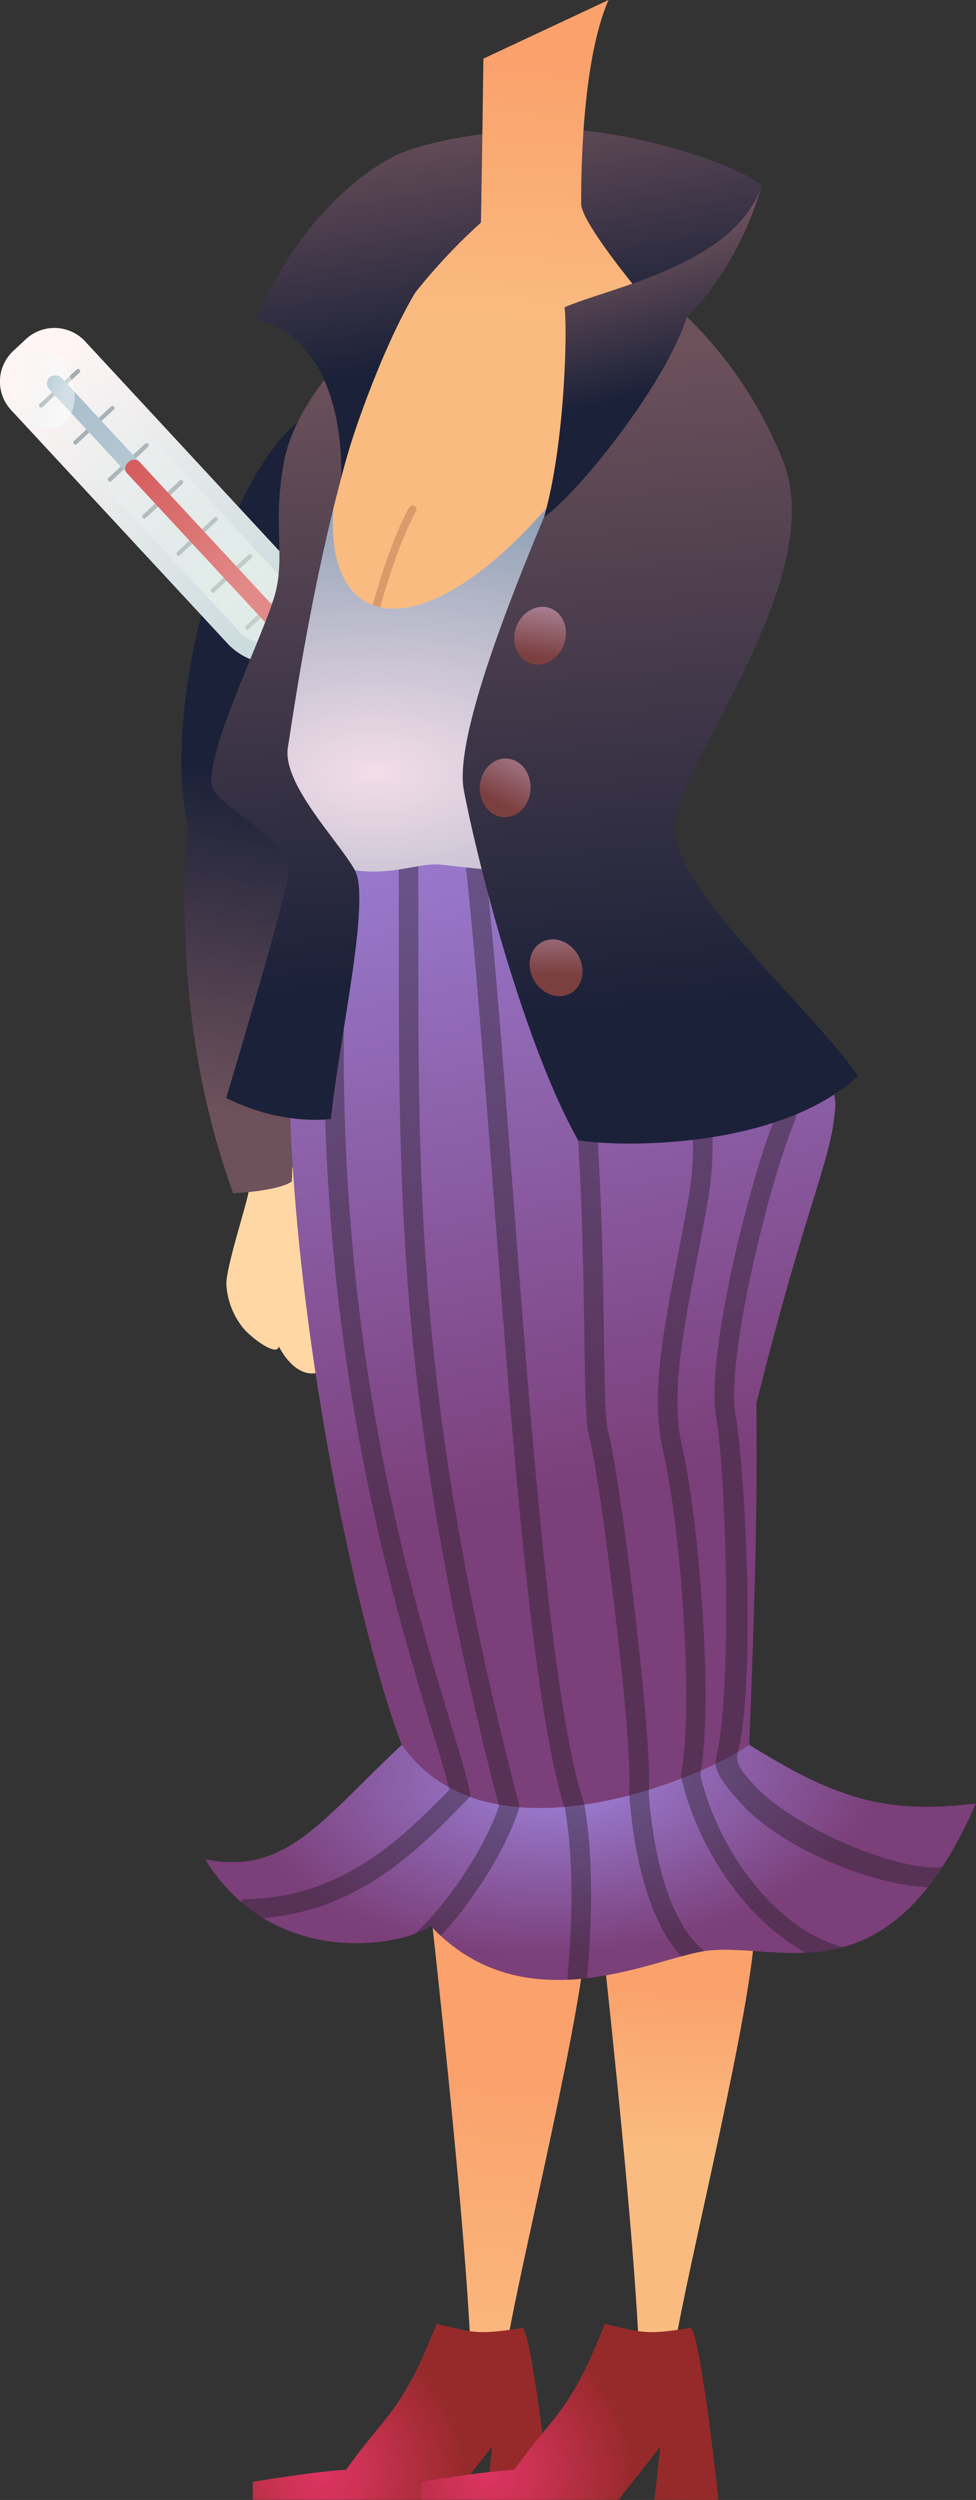 <svg xmlns="http://www.w3.org/2000/svg" xmlns:xlink="http://www.w3.org/1999/xlink" viewBox="0 0 163.02 417.26"><rect x="0" y="0" width="163.02" height="417.26" fill="#333333" stroke="none"/><defs><style>.cls-1,.cls-23{fill:none;}.cls-2{fill:url(#Безымянный_градиент_159);}.cls-3{fill:url(#Безымянный_градиент_322);}.cls-4{fill:url(#Безымянный_градиент_322-2);}.cls-5{fill:url(#Безымянный_градиент_801);}.cls-6{fill:#a2aaae;}.cls-7{fill:#a9bcca;}.cls-8{fill:#d23c3e;}.cls-9{fill:url(#Безымянный_градиент_598);}.cls-10{fill:url(#Безымянный_градиент_492);}.cls-11{fill:url(#Безымянный_градиент_600);}.cls-12{fill:url(#Безымянный_градиент_323);}.cls-13{fill:url(#Безымянный_градиент_720);}.cls-14{fill:url(#Безымянный_градиент_783);}.cls-15{fill:url(#Безымянный_градиент_720-2);}.cls-16{fill:url(#Безымянный_градиент_929);}.cls-17{fill:url(#Безымянный_градиент_2726);}.cls-18{clip-path:url(#clip-path);}.cls-19{opacity:0.4;}.cls-20{fill:#211c20;}.cls-21{fill:url(#Безымянный_градиент_322-3);}.cls-22{fill:url(#Безымянный_градиент_783-2);}.cls-23{stroke:#db9a6a;stroke-linecap:round;stroke-miterlimit:10;stroke-width:1.31px;}.cls-24{fill:url(#Безымянный_градиент_951);}.cls-25{fill:url(#Безымянный_градиент_322-4);}.cls-26{fill:url(#Безымянный_градиент_744);}.cls-27{fill:url(#Безымянный_градиент_744-2);}.cls-28{fill:url(#Безымянный_градиент_744-3);}.cls-29{fill:url(#Безымянный_градиент_322-5);}.cls-30{fill:url(#Безымянный_градиент_322-6);}.cls-31{fill:url(#Безымянный_градиент_322-7);}</style><linearGradient id="Безымянный_градиент_159" x1="6300.07" y1="-712.78" x2="6300.39" y2="-726.7" gradientTransform="matrix(-0.96, 0.27, 0.27, 0.96, 6303.93, -815.85)" gradientUnits="userSpaceOnUse"><stop offset="0.64" stop-color="#ffd7a5"/><stop offset="1" stop-color="#faa96c"/></linearGradient><linearGradient id="Безымянный_градиент_322" x1="30.45" y1="184.32" x2="39.96" y2="129.3" gradientUnits="userSpaceOnUse"><stop offset="0" stop-color="#6d515b"/><stop offset="1" stop-color="#1b2139"/></linearGradient><linearGradient id="Безымянный_градиент_322-2" x1="37.03" y1="185.46" x2="46.53" y2="130.44" xlink:href="#Безымянный_градиент_322"/><linearGradient id="Безымянный_градиент_801" x1="4352.18" y1="-632.75" x2="4355.05" y2="-569.7" gradientTransform="translate(-2754.61 3485.96) rotate(-42.85)" gradientUnits="userSpaceOnUse"><stop offset="0" stop-color="#fff5f5"/><stop offset="1" stop-color="#c6d9db"/></linearGradient><linearGradient id="Безымянный_градиент_598" x1="4352.21" y1="-631.11" x2="4354.41" y2="-582.85" gradientTransform="translate(-4326.77 686.42)" gradientUnits="userSpaceOnUse"><stop offset="0" stop-color="#ddf5f5" stop-opacity="0"/><stop offset="1" stop-color="#fafff5" stop-opacity="0.4"/></linearGradient><linearGradient id="Безымянный_градиент_492" x1="4351.72" y1="-561.91" x2="4355.03" y2="-557.53" gradientTransform="translate(-2754.61 3485.96) rotate(-42.85)" gradientUnits="userSpaceOnUse"><stop offset="0" stop-color="#5d7d91"/><stop offset="1" stop-color="#374b6b"/></linearGradient><linearGradient id="Безымянный_градиент_600" x1="4348.21" y1="-634.09" x2="4353.48" y2="-627.11" gradientTransform="translate(-3948.6 1984.17) rotate(-17.64)" gradientUnits="userSpaceOnUse"><stop offset="0" stop-color="#ddf5f5" stop-opacity="0"/><stop offset="1" stop-color="#faffff" stop-opacity="0.5"/></linearGradient><linearGradient id="Безымянный_градиент_323" x1="73.73" y1="399.67" x2="78.4" y2="345.65" gradientUnits="userSpaceOnUse"><stop offset="0.04" stop-color="#fabb80"/><stop offset="1" stop-color="#faa16c"/></linearGradient><radialGradient id="Безымянный_градиент_720" cx="53.72" cy="412.82" r="27.03" gradientUnits="userSpaceOnUse"><stop offset="0" stop-color="#dd3461"/><stop offset="0.26" stop-color="#cc3254"/><stop offset="0.78" stop-color="#a02b32"/><stop offset="0.89" stop-color="#962a2a"/></radialGradient><linearGradient id="Безымянный_градиент_783" x1="103.72" y1="382.3" x2="106.6" y2="331" gradientUnits="userSpaceOnUse"><stop offset="0.46" stop-color="#fabb80"/><stop offset="1" stop-color="#faa16c"/></linearGradient><radialGradient id="Безымянный_градиент_720-2" cx="81.8" cy="412.82" r="27.03" xlink:href="#Безымянный_градиент_720"/><linearGradient id="Безымянный_градиент_929" x1="77.31" y1="117.1" x2="117.66" y2="312.16" gradientUnits="userSpaceOnUse"><stop offset="0" stop-color="#9f85df"/><stop offset="0.67" stop-color="#7b3f79"/></linearGradient><radialGradient id="Безымянный_градиент_2726" cx="95.12" cy="295.15" r="37.84" gradientTransform="translate(594.11 164.51) rotate(85.96) scale(1 1.72)" gradientUnits="userSpaceOnUse"><stop offset="0" stop-color="#9f85df"/><stop offset="0.83" stop-color="#7b3f79"/></radialGradient><clipPath id="clip-path"><path class="cls-1" d="M125.15,291.24c2.61-31.35.65-44.41,1.19-57,8.6-34.43,12.52-40.31,13.17-49.45s-20.89-32-37.51-45.06c0,0-27.77-7.83-49.35-2C40.06,181.19,57.8,267,67.16,291.24h0c-13.3,12.4-19.29,21.9-32.89,19.11,12,19.24,34.18,14,37.72,11.15,14.92,15.88,35.33,6.31,44.68,4.35C129.06,323.23,148,335.64,163,301,147.35,303,138.86,299.73,125.15,291.24Z"/></clipPath><linearGradient id="Безымянный_градиент_322-3" x1="93.93" y1="14.05" x2="100.93" y2="55.39" xlink:href="#Безымянный_градиент_322"/><linearGradient id="Безымянный_градиент_783-2" x1="80.74" y1="91.23" x2="86.41" y2="9.37" xlink:href="#Безымянный_градиент_783"/><radialGradient id="Безымянный_градиент_951" cx="62.65" cy="129.24" r="124.33" gradientTransform="translate(0.35 60.11) rotate(0.29) scale(1 0.53)" gradientUnits="userSpaceOnUse"><stop offset="0" stop-color="#f3dde9"/><stop offset="0.67" stop-color="#93a3b7"/></radialGradient><linearGradient id="Безымянный_градиент_322-4" x1="102.45" y1="57.95" x2="111.34" y2="167.77" xlink:href="#Безымянный_градиент_322"/><linearGradient id="Безымянный_градиент_744" x1="91.53" y1="97.5" x2="88.75" y2="115.62" gradientTransform="translate(159.4 -14.76) rotate(70.16)" gradientUnits="userSpaceOnUse"><stop offset="0" stop-color="#bb9bb7"/><stop offset="0.67" stop-color="#7b3f3f"/></linearGradient><linearGradient id="Безымянный_градиент_744-2" x1="89.41" y1="121.65" x2="80.07" y2="139.99" gradientTransform="translate(212.07 41.43) rotate(87.49)" xlink:href="#Безымянный_градиент_744"/><linearGradient id="Безымянный_градиент_744-3" x1="93.02" y1="149.22" x2="92.8" y2="169.23" gradientTransform="translate(93.21 -24.8) rotate(30)" xlink:href="#Безымянный_градиент_744"/><linearGradient id="Безымянный_градиент_322-5" x1="48.85" y1="60.77" x2="57.29" y2="164.91" xlink:href="#Безымянный_градиент_322"/><linearGradient id="Безымянный_градиент_322-6" x1="104.18" y1="40.13" x2="110.69" y2="64.81" xlink:href="#Безымянный_градиент_322"/><linearGradient id="Безымянный_градиент_322-7" x1="51.16" y1="21.29" x2="58.16" y2="62.64" xlink:href="#Безымянный_градиент_322"/></defs><g id="Слой_2" data-name="Слой 2"><g id="Слой_2-2" data-name="Слой 2"><path class="cls-2" d="M43.82,177.47c5.59,13.9,5.73,23.22,5.73,23.22,5.84,5,9.82,9.94,9,12.93s-2.17,15.08-5.9,15.58-6.08-4.49-6.08-4.49c-.25,1.79-4.41-1.26-5.84-2.92a12.63,12.63,0,0,1-2.91-7.31c-.22-2.7,3.86-14.87,3.74-15.95-1.11-5.23-3.79-19.36-3.79-19.36Z"/><path class="cls-3" d="M55.08,67.43c-20.73,5.62-34.82,77.9-15.86,79.34C52.89,147.81,62.67,65.37,55.08,67.43Z"/><path class="cls-4" d="M30.85,144.82c-.27,12.43.26,32.8,8.1,54.34,2.72-.13,7.84-.65,9.8-1.95.65-20.25.12-48.51-1.07-58.31C46.06,125.68,31.39,120.63,30.85,144.82Z"/><path class="cls-5" d="M1.88,68.47,38,107.4a10.57,10.57,0,0,0,7,3.35l1.72.11a7,7,0,0,1,4.68,2.23L56,118a2.45,2.45,0,0,0,3.47.13h0a2.45,2.45,0,0,0,.13-3.48L55,109.75a7,7,0,0,1-1.87-4.85v-1.71a10.54,10.54,0,0,0-2.81-7.27L14.24,57a7,7,0,0,0-9.93-.38L2.25,58.54A7,7,0,0,0,1.88,68.47Z"/><path class="cls-6" d="M47.72,99.29,41.53,105a.34.34,0,0,1-.49,0,.35.35,0,0,1,0-.5l6.18-5.74a.35.35,0,0,1,.48.52Z"/><path class="cls-6" d="M42,93.1,35.8,98.84a.35.35,0,0,1-.48-.52l6.18-5.73a.36.36,0,0,1,.5,0A.35.35,0,0,1,42,93.1Z"/><path class="cls-6" d="M36.25,86.92l-6.19,5.74a.35.35,0,0,1-.48-.52l6.19-5.73a.34.34,0,0,1,.49,0A.35.35,0,0,1,36.25,86.92Z"/><path class="cls-6" d="M30.51,80.74l-6.18,5.73a.35.35,0,1,1-.48-.51L30,80.22a.35.35,0,0,1,.48.52Z"/><path class="cls-6" d="M24.77,74.55l-6.18,5.74a.35.35,0,1,1-.48-.52L24.3,74a.35.35,0,0,1,.47.51Z"/><path class="cls-6" d="M19,68.37,12.85,74.1a.34.34,0,0,1-.49,0,.35.35,0,0,1,0-.5l6.18-5.74a.35.35,0,0,1,.48.52Z"/><path class="cls-6" d="M13.3,62.18,7.12,67.92a.36.36,0,0,1-.5,0,.35.35,0,0,1,0-.49l6.18-5.74a.36.36,0,0,1,.5,0A.35.35,0,0,1,13.3,62.18Z"/><rect class="cls-7" x="30.43" y="53.75" width="2.81" height="69.23" rx="1.41" transform="translate(-51.6 45.23) rotate(-42.85)"/><rect class="cls-8" x="37.6" y="70.27" width="2.81" height="51.66" rx="1.21" transform="translate(-54.94 52.17) rotate(-42.85)"/><rect class="cls-9" x="21.08" y="51.2" width="11.25" height="63.26" rx="5.62" transform="translate(-49.21 40.26) rotate(-42.85)"/><path class="cls-10" d="M56.71,111.56l2.86,3.09a2.45,2.45,0,0,1-.13,3.48h0A2.45,2.45,0,0,1,56,118l-2.87-3.09"/><ellipse class="cls-11" cx="6.9" cy="64.9" rx="5.24" ry="6.83" transform="translate(-26.98 9.12) rotate(-25.21)"/><path class="cls-12" d="M81.4,280.79c7.27,22.5,18,26.35,16.44,43.38S85,385.76,84.43,393.51c4.75,9.63,6.44,9.19,0,13.37s-14.12,9.67-29.54,7.25c12.25-7.45,23.75-21.35,23.75-21.35-1.3-30.69-10.3-105.46-10.3-105.46Z"/><path class="cls-13" d="M91.9,417.26c-.85-8.16-3.32-28.07-4.63-28.73-7.83,1.31-8.49.66-14.36-.65-5.88,15-8.49,15-15.11,24.35-5.33.27-15.58,2-15.58,2v3h33l7-8.91-1,8.91Z"/><path class="cls-14" d="M109.47,280.79c7.28,22.5,18,26.35,16.45,43.38s-12.85,61.59-13.41,69.34c4.75,9.63,6.44,9.19,0,13.37S98.39,416.55,83,414.13c12.25-7.45,23.75-21.35,23.75-21.35-1.3-30.69-10.31-105.46-10.31-105.46Z"/><path class="cls-15" d="M120,417.26c-.85-8.16-3.32-28.07-4.63-28.73-7.83,1.31-8.49.66-14.36-.65-5.88,15-8.49,15-15.11,24.35-5.33.27-15.59,2-15.59,2v3h33l7-8.91-1,8.91Z"/><path class="cls-16" d="M102,139.74c16.62,13.06,38.17,35.92,37.51,45.06s-4.57,15-13.17,49.45c.11,13.24.11,23.68-1.19,57-27.64,21.09-48,22.65-57,2.51s-28.61-110.91-15.54-156C74.23,131.91,102,139.74,102,139.74Z"/><path class="cls-17" d="M163,301c-15.67,2-24.16-1.3-37.87-9.79-7.19,5.22-43.51,20.89-58,0-13.3,12.4-19.29,21.9-32.89,19.11,12,19.24,34.18,14,37.72,11.15,14.92,15.88,35.33,6.31,44.68,4.35C129.06,323.23,148,335.64,163,301Z"/><g class="cls-18"><g class="cls-19"><path class="cls-20" d="M40.36,320.29V317c16.49,0,26.6-10,34.7-18.28-.59-2.51-1.66-6-3-10.35-7.58-25-23.36-77.1-16-150.78l3.24.32C52,211,67.69,262.63,75.22,287.45c1.48,4.92,2.66,8.8,3.22,11.47l.18.85-.61.62C69.39,309.26,58.65,320.29,40.36,320.29Z"/><path class="cls-20" d="M69.17,327.14l-2-2.6c6.79-5.14,13.87-16.15,16.17-23.1C66.6,236.75,66.61,200.27,66.62,158.05c0-6.53,0-13.29-.06-20.25l3.26,0c.07,7,.06,13.74.06,20.28,0,42.1,0,78.45,16.78,143l.12.45-.14.45C84.35,309.37,76.61,321.53,69.17,327.14Z"/><path class="cls-20" d="M97.61,334.37,94.37,334c.24-1.92,2.3-19.07,0-32.12C89,285.63,85.46,239.25,82.35,198.31c-1.87-24.75-3.65-48.13-5.64-62.78l3.23-.44c2,14.75,3.79,38.18,5.67,63,3.1,40.84,6.62,87.14,11.93,102.85l.06.24C100,314.69,97.86,332.4,97.61,334.37Z"/><path class="cls-20" d="M118.7,330.09c-10.16-4.34-12.89-21.11-13.62-30.71v-.15l0-.15c.8-7.75-4.84-52.65-6.66-59.25-.62-2.21-.7-8.07-.82-16.94-.32-22.06-.84-59-9.84-86.87l3.11-1c9.15,28.34,9.68,65.58,10,87.82.11,8,.2,14.31.7,16.12,2,7.15,7.53,51.82,6.78,60.31,1.15,15,5.39,25.15,11.63,27.82Z"/><path class="cls-20" d="M143.61,328.63c-12.28-.52-25.94-15.18-29.82-32l-.08-.34.07-.33c2.21-11.77-.23-42-3-53.65-2.14-9.11-.07-19.82,2.33-32.21.64-3.3,1.3-6.71,1.91-10.27,2.82-16.2-2.47-35.59-16.14-59.27l2.83-1.63c14.07,24.37,19.48,44.47,16.53,61.46-.62,3.59-1.29,7-1.93,10.33-2.32,12-4.33,22.41-2.35,30.84,2.48,10.55,5.36,41.59,3,54.66,3.67,15.37,15.84,28.69,26.7,29.15Z"/><path class="cls-20" d="M155.77,315c-9.23,0-25.07-6.3-31.93-13.94-3.19-3.55-4.75-5.63-4.23-7.68,2.76-11,1.71-46.83,0-56.94s5.47-38.94,9.72-49.57c3.59-8.94-9.38-21.63-19.73-40.74l2.19-2.42c15.35,27.41,25.25,32.7,20.57,44.38-4.09,10.2-11.08,38.77-9.53,47.8,1.62,9.42,3.45,44.52.39,56.68-.48,1.89.79,3.2,2.61,5.23,6.57,7.31,24.64,14.86,32,13.82l.46,3.23A18.67,18.67,0,0,1,155.77,315Z"/></g></g><path class="cls-21" d="M89.23,21.55c13.06-.77,32.26,5,38,9.38-4.84,13.89-20.5,32.37-20.5,32.37L71.6,62,65.72,26.12C69.64,24.16,78.13,22.2,89.23,21.55Z"/><path class="cls-22" d="M101.64,0c-4.57,10.45-4.57,30-4.57,34s15.6,21.82,15.6,21.82c-4.5,20-30,48.05-50.86,46.74S54,60.73,80.33,37.16c.18-9,.41-27.37.41-27.37Z"/><path class="cls-23" d="M68.92,85c-3.21,5.69-6.74,17.59-7.28,21.82"/><path class="cls-24" d="M111.71,54.66C128.14,72,132.33,75.09,130.37,88.15s-15,46.37-24.81,52.9-25.47,3.92-32,3.26-17,7.84-36.57-13.06c2.61-10.45,7.27-22.17,9.14-28.73,2.62-9.14-1.3-24.81,5.23-33.3a151.88,151.88,0,0,1,15-16.33C37,109.05,72.91,125.38,111.71,54.66Z"/><path class="cls-25" d="M108.11,47.18c-8.38,19.26-33.24,71-30.63,84.73,2.36,12.41,10.11,42.43,19.09,58.43,8.83,1.32,34.2,1,46.74-10.77C135.07,167.82,112,148,112.67,137.66S138.44,96.48,130.82,77A69.49,69.49,0,0,0,108.11,47.18Z"/><ellipse class="cls-26" cx="90.21" cy="106.11" rx="4.9" ry="4.24" transform="translate(-40.22 154.95) rotate(-70.16)"/><ellipse class="cls-27" cx="84.39" cy="131.5" rx="4.9" ry="4.24" transform="translate(-50.69 210.05) rotate(-87.49)"/><ellipse class="cls-28" cx="92.88" cy="161.53" rx="4.24" ry="4.9" transform="translate(-68.32 68.08) rotate(-30)"/><path class="cls-29" d="M68.92,49.37c-9,6.4-19.52,17.24-21.48,27.68s.26,15.54-1.5,22.14S33.07,128,35.69,131.91s13.34,8.53,12.4,14.36-10.31,37-10.31,37c9.66,4.78,17.5,3.48,17.5,3.48,1.3-13.06,6.69-36.61,4-41.49s-12.21-14.43-11.19-20.55S55.79,69.35,68.92,49.37Z"/><path class="cls-30" d="M90.88,86.29c3.58-12.5,3.89-32.05,3.41-35,7.52-3.31,28.51-7.06,32.95-20.35-4.19,14.54-12.54,22-12.54,22C111.09,64.3,96.44,82.47,90.88,86.29Z"/><path class="cls-31" d="M65.72,26.12l3.7,22.61c-5.66,9.39-11.33,25.8-12.41,31,.22-21.59-11.17-26.32-14.14-26.16C46.13,44.4,54.62,32,65.72,26.12Z"/></g></g></svg>